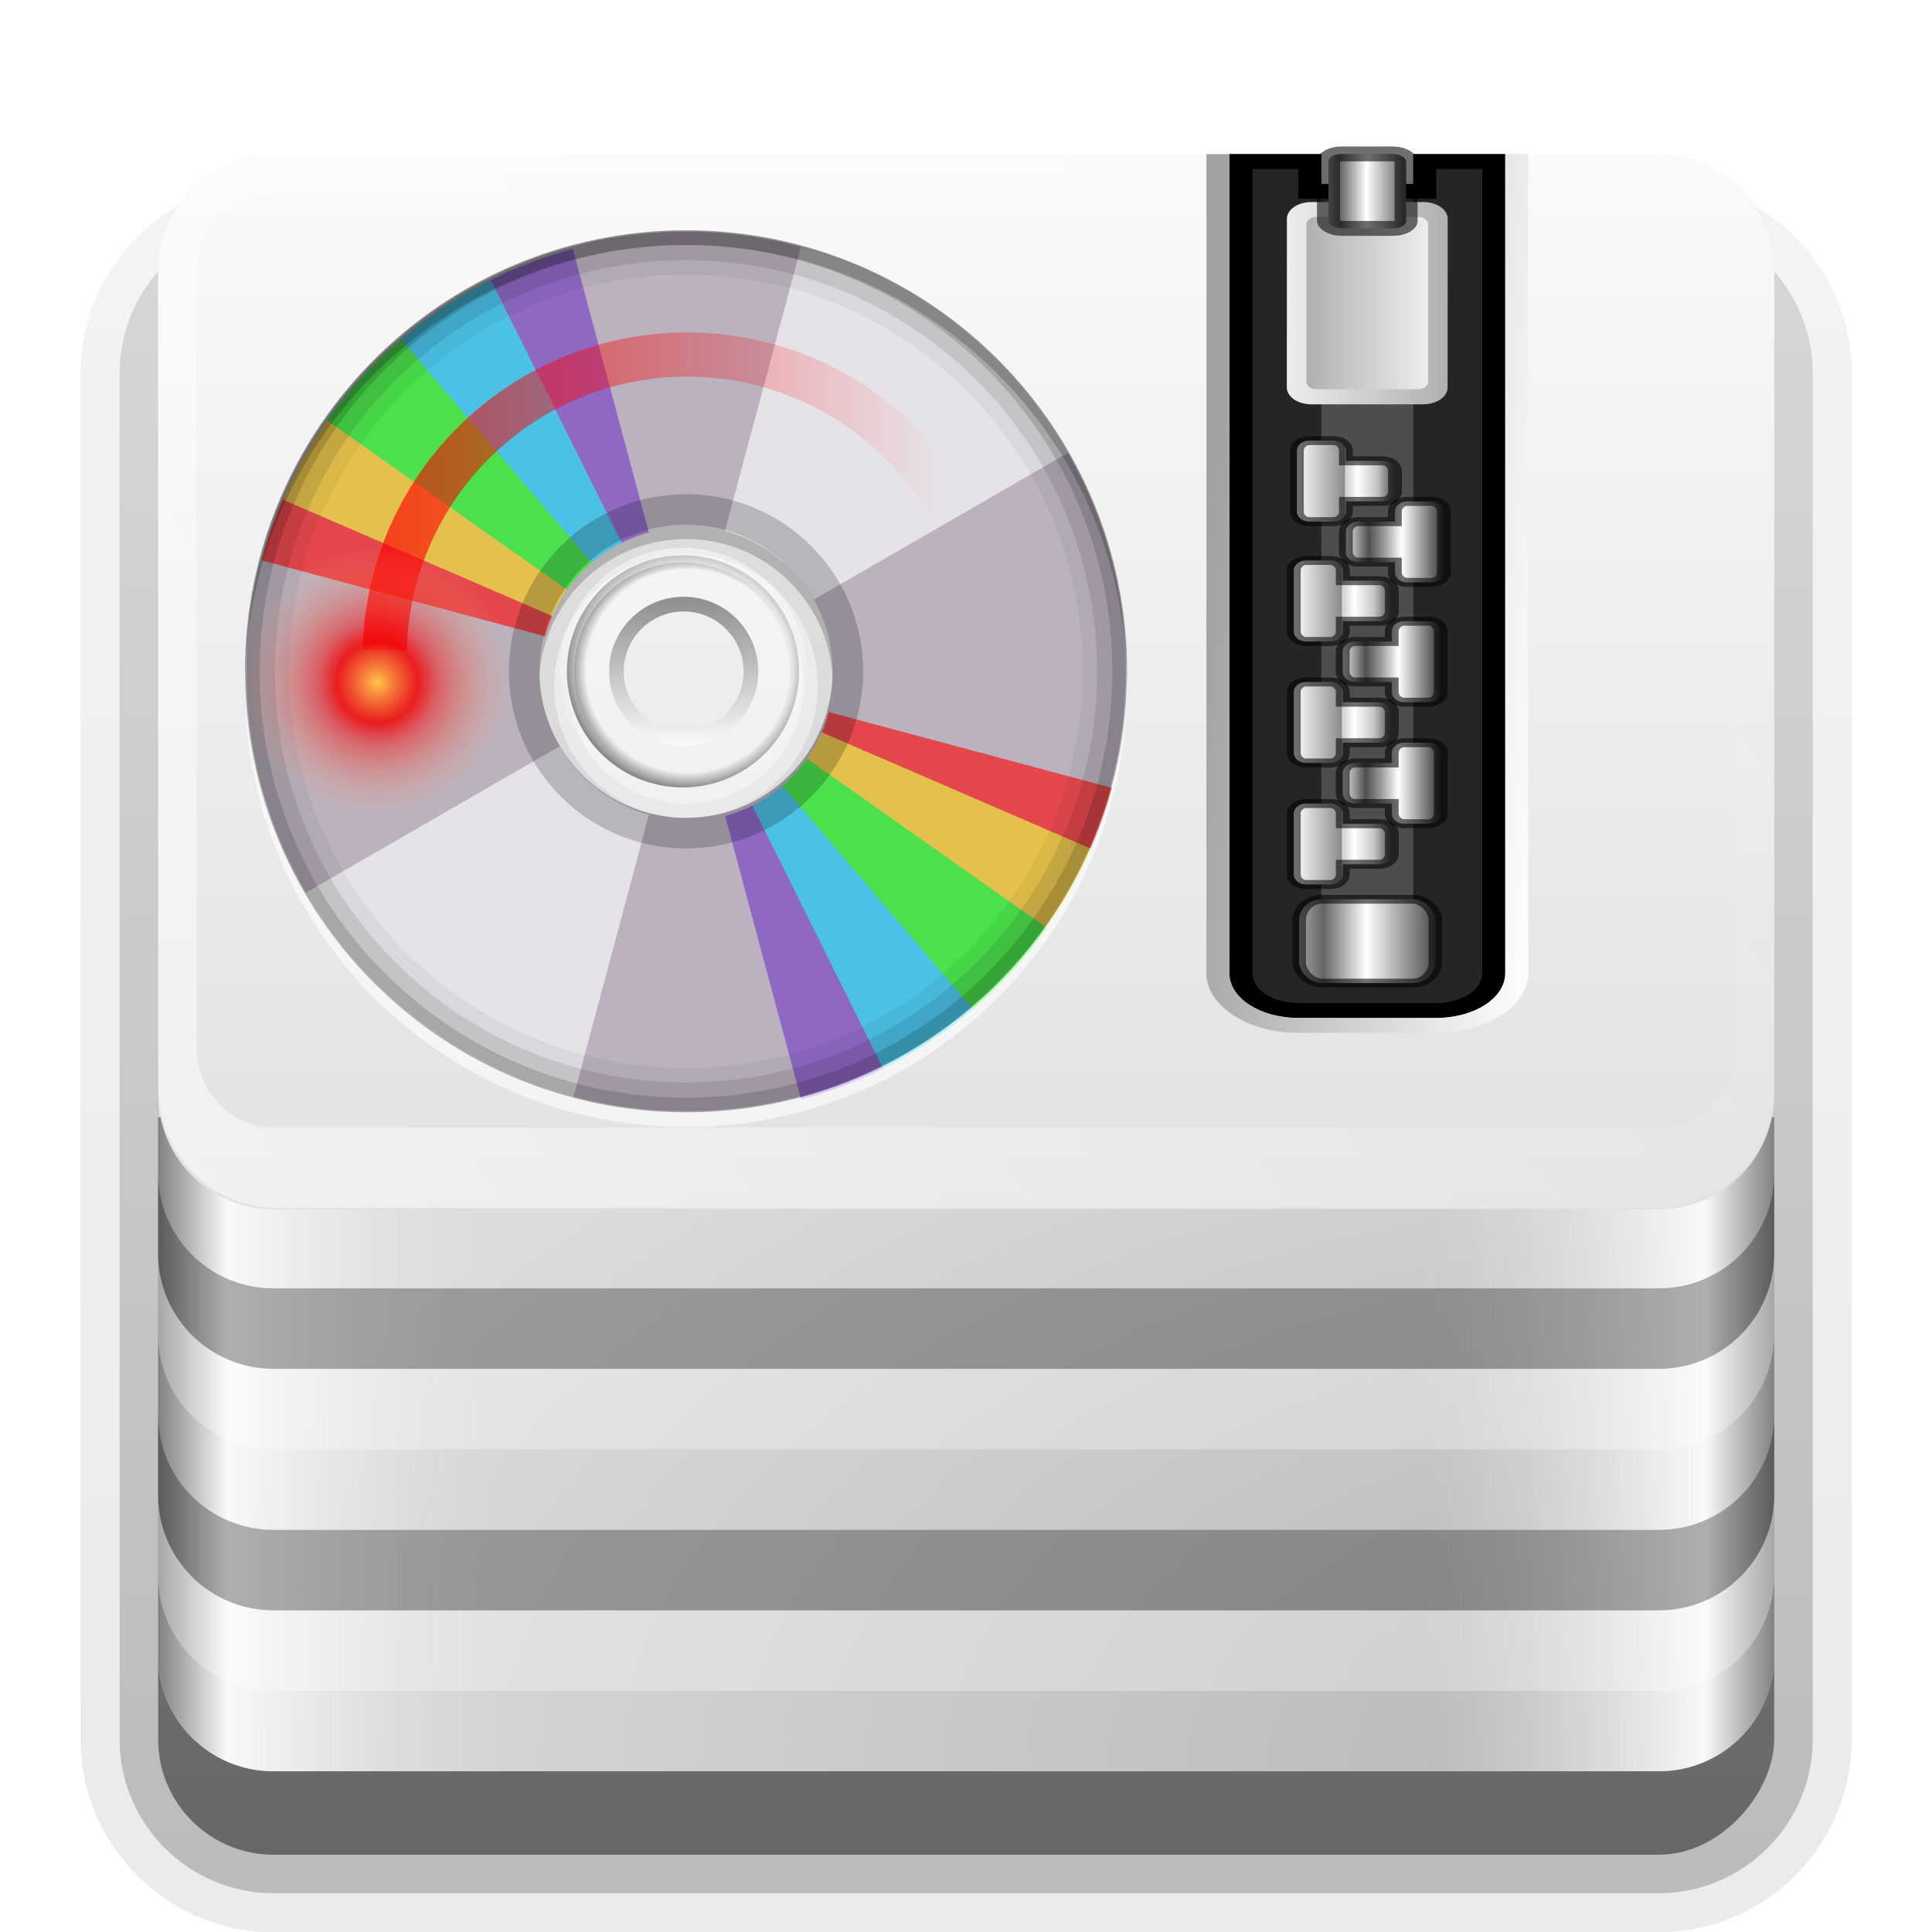<svg height="24" width="24" xmlns="http://www.w3.org/2000/svg" xmlns:xlink="http://www.w3.org/1999/xlink"><linearGradient id="a"><stop offset="0" stop-color="#818181"/><stop offset=".2" stop-color="#f9f9f9"/><stop offset="1" stop-color="#dcdcdc" stop-opacity="0"/></linearGradient><linearGradient id="b"><stop offset="0" stop-color="#ededed"/><stop offset="1" stop-color="#b0b0b0"/></linearGradient><linearGradient id="c"><stop offset="0" stop-color="#b4b4b4"/><stop offset=".205" stop-color="#646464"/><stop offset=".496" stop-color="#fff"/><stop offset="1" stop-color="#3c3c3c"/></linearGradient><linearGradient id="d"><stop offset="0" stop-color="#fff"/><stop offset="1" stop-color="#fff" stop-opacity="0"/></linearGradient><linearGradient id="e" gradientUnits="userSpaceOnUse" x1="23.22" x2="91.685" xlink:href="#d" y1="71.908" y2="25.336"/><linearGradient id="f" gradientUnits="userSpaceOnUse" x1="10.185" x2="28.185" xlink:href="#a" y1="70.908" y2="70.908"/><linearGradient id="g" gradientTransform="matrix(-1 0 0 1 100.185 -2.092)" gradientUnits="userSpaceOnUse" x1="6" x2="24" xlink:href="#a" y1="73" y2="73"/><linearGradient id="h" gradientUnits="userSpaceOnUse" x1="42.933" x2="42.933" y1="70.317" y2="3.741"><stop offset="0" stop-color="#dcdcdc"/><stop offset="1" stop-color="#fafafa"/></linearGradient><radialGradient id="i" cx="90" cy="90" gradientTransform="matrix(0 -1.085 2 0 -85.815 185.561)" gradientUnits="userSpaceOnUse" r="42"><stop offset="0" stop-color="#b4b4b4"/><stop offset="1" stop-color="#dcdcdc"/></radialGradient><clipPath id="j"><path d="m66 6v55c0 1.662 1.338 3 3 3h6c1.662 0 3-1.338 3-3v-55h-4v2h-4v-2z"/></clipPath><filter id="k" color-interpolation-filters="sRGB" height="1.073" width="1.332" x="-.166" y="-.037"><feGaussianBlur stdDeviation=".9"/></filter><linearGradient id="l" gradientTransform="matrix(.494 0 0 .704 .42 36.415)" gradientUnits="userSpaceOnUse" x1="68.75" x2="75.25" xlink:href="#c" y1="59" y2="59"/><linearGradient id="m" gradientUnits="userSpaceOnUse" x1="31.737" x2="39.495" y1="80.587" y2="81.005"><stop offset="0" stop-color="#a2a2a2"/><stop offset="1" stop-color="#fff"/></linearGradient><linearGradient id="n" gradientTransform="matrix(-.435 0 0 .523 67.317 47.346)" gradientUnits="userSpaceOnUse" x1="68.969" x2="75.062" xlink:href="#b" y1="17.5" y2="17.5"/><linearGradient id="o" gradientTransform="matrix(.435 0 0 .523 4.67 47.346)" gradientUnits="userSpaceOnUse" x1="68.029" x2="75.971" xlink:href="#b" y1="17.763" y2="17.763"/><linearGradient id="p" gradientTransform="matrix(.563 0 0 .5 -3.706 22.998)" gradientUnits="userSpaceOnUse" x1="68.75" x2="72.251" xlink:href="#c" y1="59" y2="59"/><linearGradient id="q" gradientTransform="matrix(1.006 0 0 .994 100 0)" gradientUnits="userSpaceOnUse" x1="45.448" x2="45.448" y1="92.54" y2="7.017"><stop offset="0"/><stop offset="1" stop-opacity=".588"/></linearGradient><linearGradient id="r" gradientTransform="matrix(1.024 0 0 1.012 -1.143 -98.071)" gradientUnits="userSpaceOnUse" x1="32.251" x2="32.251" xlink:href="#q" y1="6.132" y2="90.239"/><linearGradient id="s" gradientTransform="translate(0 -97)" gradientUnits="userSpaceOnUse" x1="32.251" x2="32.251" xlink:href="#q" y1="6.132" y2="90.239"/><linearGradient id="t" gradientTransform="matrix(.533 0 0 .68 -2.393 37.944)" gradientUnits="userSpaceOnUse" x1="69" x2="73" y1="54" y2="54"><stop offset="0" stop-color="#fff"/><stop offset=".49" stop-color="#8c8c8c"/><stop offset=".5" stop-color="#cfcfcf"/><stop offset=".623" stop-color="#fff"/><stop offset=".817" stop-color="#c8c8c8"/><stop offset="1" stop-color="#505050"/></linearGradient><linearGradient id="u" gradientTransform="matrix(-.533 0 0 .68 74.382 35.904)" gradientUnits="userSpaceOnUse" x1="69" x2="73" y1="54" y2="54"><stop offset="0" stop-color="#2f2f2f"/><stop offset=".437" stop-color="#fff"/><stop offset=".621" stop-color="#979797"/><stop offset=".772" stop-color="#505050"/><stop offset="1" stop-color="#e6e6e6"/></linearGradient><radialGradient id="v" cx="5.963" cy="10.958" gradientTransform="matrix(1.117 -.097 .097 1.117 -4.27 9.628)" gradientUnits="userSpaceOnUse" r="1.502"><stop offset="0" stop-color="#ffc64e"/><stop offset=".3" stop-color="#f30000" stop-opacity=".831"/><stop offset=".438" stop-color="#fb0000" stop-opacity=".476"/><stop offset="1" stop-color="#ffb56f" stop-opacity="0"/></radialGradient><linearGradient id="w" gradientTransform="matrix(-.715 -.017 .017 -.715 14.98 29.022)" gradientUnits="userSpaceOnUse" x1="21.311" x2="6.59" y1="11.446" y2="11.789"><stop offset="0" stop-color="#fc0000"/><stop offset="1" stop-color="#fc0000" stop-opacity="0"/></linearGradient><clipPath id="x"><path d="m48 102c-19.882 0-36 16.118-36 36s16.118 36 36 36 36-16.118 36-36-16.118-36-36-36zm0 24c6.627 0 12 5.373 12 12s-5.373 12-12 12-12-5.373-12-12 5.373-12 12-12z"/></clipPath><filter id="y" color-interpolation-filters="sRGB" height="1.36" width="1.36" x="-.18" y="-.18"><feGaussianBlur stdDeviation="5.216"/></filter><clipPath id="z"><path d="m48 32c-19.882 0-36 16.118-36 36s16.118 36 36 36 36-16.118 36-36-16.118-36-36-36zm0 24c6.627 0 12 5.373 12 12s-5.373 12-12 12-12-5.373-12-12 5.373-12 12-12z"/></clipPath><filter id="A" color-interpolation-filters="sRGB" height="1.341" width="1.381" x="-.19" y="-.171"><feGaussianBlur stdDeviation="4.948"/></filter><radialGradient id="B" cx="59.894" cy="61.922" gradientTransform="matrix(0 .044 -.044 0 10.035 18.513)" gradientUnits="userSpaceOnUse" r="33.714"><stop offset="0" stop-opacity="0"/><stop offset=".85" stop-opacity="0"/><stop offset="1"/></radialGradient><linearGradient id="C" gradientTransform="matrix(0 .044 -.053 0 10.568 18.513)" gradientUnits="userSpaceOnUse" x1="26.18" x2="93.608" xlink:href="#d" y1="61.922" y2="61.922"/><linearGradient id="D" gradientTransform="matrix(0 .026 -.031 0 9.187 19.625)" gradientUnits="userSpaceOnUse" x1="25.22" x2="94.568" y1="61.922" y2="61.922"><stop offset="0" stop-color="#4d4d4d"/><stop offset="1" stop-color="#fff"/></linearGradient><g transform="matrix(.239 0 0 .239 .53 1.291)"><g fill="url(#r)"><path d="m12-95.031c-5.511 0-10.031 4.52-10.031 10.031v71c0 5.511 4.52 10.031 10.031 10.031h72c5.511 0 10.031-4.52 10.031-10.031v-71c0-5.511-4.52-10.031-10.031-10.031z" opacity=".08" transform="scale(1 -1)"/><path d="m12-94.031c-4.972 0-9.031 4.06-9.031 9.031v71c0 4.972 4.06 9.031 9.031 9.031h72c4.972 0 9.031-4.06 9.031-9.031v-71c0-4.972-4.06-9.031-9.031-9.031z" opacity=".1" transform="scale(1 -1)"/><path d="m12-93c-4.409 0-8 3.591-8 8v71c0 4.409 3.591 8 8 8h72c4.409 0 8-3.591 8-8v-71c0-4.409-3.591-8-8-8z" opacity=".2" transform="scale(1 -1)"/><rect height="85" opacity=".3" rx="7" transform="scale(1 -1)" width="86" x="5" y="-92"/></g><rect fill="url(#s)" height="84" opacity=".45" rx="6" transform="scale(1 -1)" width="84" x="6" y="-91"/></g><g transform="matrix(.239 0 0 .239 -.47 .993)"><path d="m16.185 3.908c-3.324 0-6 2.676-6 6v72c0 3.324 2.676 6 6 6h72c3.324 0 6-2.676 6-6v-72c0-3.324-2.676-6-6-6h-9v3h-6v-3z" fill="url(#i)"/><path d="m10.185 53.908v28c0 3.324 2.676 6 6 6h12v-34z" fill="url(#f)"/><path d="m94.185 53.908v28c0 3.324-2.676 6-6 6h-12v-34z" fill="url(#g)"/><path d="m10.185 56.809v4.185c0 3.324 2.676 6 6 6h72c3.324 0 6-2.676 6-6v-4.185c0 3.324-2.676 6-6 6h-72c-3.324 0-6-2.676-6-6z" opacity=".3"/><path d="m16.185 3.908c-3.324 0-6 2.676-6 6v42.788c0 3.324 2.676 6 6 6h72c3.324 0 6-2.676 6-6v-42.788c0-3.324-2.676-6-6-6h-9v3h-6v-3z" fill="url(#h)"/><path d="m16.185 3.908c-3.324 0-6 2.676-6 6l0 42.44c0 3.324 2.676 6.277 6 6.277h72c3.324 0 6-2.953 6-6.277v-42.44c0-3.324-2.676-6-6-6h-9v2h9c2.246 0 4 1.754 4 4v40.348c0 2.246-1.754 4.185-4 4.185h-72c-2.246 0-4-1.939-4-4.185l-0-40.348c0-2.246 1.754-4 4-4h57v-2z" fill="url(#e)" opacity=".5"/><path d="m10.183 60.993v4.185c0 3.324 2.676 6 6 6h72c3.324 0 6-2.676 6-6v-4.185c0 3.324-2.676 6-6 6h-72c-3.324 0-6-2.676-6-6z" fill="#fff" opacity=".3"/><path d="m10.185 69.363v4.185c0 3.324 2.676 6 6 6h72c3.324 0 6-2.676 6-6v-4.185c0 3.324-2.676 6-6 6h-72c-3.324 0-6-2.676-6-6z" opacity=".3"/><path d="m10.184 73.547v4.185c0 3.324 2.676 6 6 6h72c3.324 0 6-2.676 6-6v-4.185c0 3.324-2.676 6-6 6h-72c-3.324 0-6-2.676-6-6z" fill="#fff" opacity=".3"/></g><g transform="matrix(.571 0 0 .37 -3.568 -17.142)"><path d="m32.995 51.505v27.5c0 .831.669 1.5 1.5 1.5h3c.831 0 1.5-.669 1.5-1.5v-27.5h-2v1h-2v-1z" fill="#252525"/><path d="m34.995 52.505h2v24.5h-2z" fill="#4d4d4d"/><rect fill="url(#l)" height="2.814" rx=".494" ry=".704" stroke="#000" stroke-linecap="square" stroke-opacity=".564" stroke-width=".295" width="2.965" x="34.512" y="76.521"/><path d="m66 6v55c0 1.662 1.338 3 3 3h6c1.662 0 3-1.338 3-3v-55h-4v2h-4v-2z" style="fill:none;stroke:#000;stroke-width:2;stroke-linecap:square;clip-path:url(#j);filter:url(#k)" transform="matrix(.5 0 0 .5 -.005 48.505)"/><path id="E" d="m34.662 73.306c-.144 0-.267.148-.267.34v2.04c0 .192.123.34.267.34h.533c.144 0 .267-.148.267-.34v-.34h.8c.148 0 .267-.152.267-.34v-.68c0-.188-.119-.34-.267-.34h-.8v-.34c0-.192-.123-.34-.267-.34z" fill="url(#t)" stroke="#000" stroke-linecap="square" stroke-opacity=".564" stroke-width=".301"/><use id="F" height="96" transform="translate(0 -4.08)" width="96" xlink:href="#E"/><use height="96" transform="translate(0 -4.08)" width="96" xlink:href="#F"/><path id="G" d="m37.327 71.266c.144 0 .267.148.267.34v2.04c0 .192-.123.34-.267.34h-.533c-.144 0-.267-.148-.267-.34v-.34h-.8c-.148 0-.267-.152-.267-.34v-.68c0-.188.119-.34.267-.34h.8v-.34c0-.192.123-.34.267-.34z" fill="url(#u)" stroke="#000" stroke-linecap="square" stroke-opacity=".564" stroke-width=".301"/><use height="96" transform="translate(0 -4.08)" width="96" xlink:href="#G"/><path d="m32.495 51.505v27.5c0 1.101.899 2 2 2h3c1.101 0 2-.899 2-2v-27.5h-.5v27.5c0 .831-.669 1.5-1.5 1.5h-3c-.831 0-1.5-.669-1.5-1.5v-27.5z" fill="url(#m)"/><path d="m34.781 53.113c-.299 0-.535.252-.535.566l-.002 5.659c0.0.314.236.566.535.566h2.428c.299 0 .535-.252.535-.566l.002-5.659c0-.314-.236-.566-.535-.566z" fill="url(#o)"/><path d="m37.101 53.609c.12 0 .217.117.217.262v5.265c0 .145-.097.262-.217.262h-2.216c-.12 0-.217-.117-.217-.262v-5.265c0-.145.097-.262.217-.262z" fill="url(#n)"/><rect fill="url(#p)" height="2.5" rx=".282" ry=".25" stroke="#000" stroke-linecap="square" stroke-opacity=".564" stroke-width=".5" width="1.689" x="35.15" y="51.498"/><g transform="translate(.068 -8.103)"><use height="96" width="96" xlink:href="#F"/><use height="96" width="96" xlink:href="#G"/></g></g><g transform="translate(1.234 -12.815)"><path d="m7.288 18.05c-1.813 0-3.287 1.474-3.287 3.287 0 1.813 1.474 3.287 3.287 3.287 1.813 0 3.287-1.474 3.287-3.287 0-1.813-1.474-3.287-3.287-3.287zm0 1.826c.81 0 1.461.651 1.461 1.461 0 .81-.651 1.461-1.461 1.461-.81 0-1.461-.651-1.461-1.461 0-.81.651-1.461 1.461-1.461z" opacity=".05"/><path d="m7.288 18.415c-1.614 0-2.922 1.308-2.922 2.922 0 1.614 1.308 2.922 2.922 2.922s2.922-1.308 2.922-2.922c0-1.614-1.308-2.922-2.922-2.922zm0 1.096c1.008 0 1.826.818 1.826 1.826 0 1.008-.818 1.826-1.826 1.826-1.008 0-1.826-.818-1.826-1.826 0-1.008.818-1.826 1.826-1.826z" opacity=".3"/><path d="m7.288 18.227c-1.716 0-3.11 1.394-3.11 3.11 0 1.716 1.394 3.11 3.11 3.11 1.716 0 3.11-1.394 3.11-3.11 0-1.716-1.394-3.11-3.11-3.11zm0 1.472c.906 0 1.638.732 1.638 1.638 0 .906-.732 1.638-1.638 1.638-.906 0-1.638-.732-1.638-1.638 0-.906.732-1.638 1.638-1.638z" opacity=".1"/><path d="m7.288 15.692c-3.017 0-5.463 2.446-5.463 5.463 0 3.017 2.446 5.463 5.463 5.463 3.017 0 5.463-2.446 5.463-5.463 0-3.017-2.446-5.463-5.463-5.463zm0 3.642c1.006 0 1.821.815 1.821 1.821s-.815 1.821-1.821 1.821c-1.006 0-1.821-.815-1.821-1.821s.815-1.821 1.821-1.821z" fill="#bbb1bf"/><path d="m7.288 19.333c-1.006 0-1.821.815-1.821 1.821s.815 1.821 1.821 1.821c1.006 0 1.821-.815 1.821-1.821s-.815-1.821-1.821-1.821zm0 1.062c.419 0 .759.34.759.759 0 .419-.34.759-.759.759-.419 0-.759-.34-.759-.759 0-.419.34-.759.759-.759z" fill="#fff" opacity=".3"/><path d="m7.288 21.989a.835.835 0 1 1 0-1.669.835.835 0 0 1 0 1.669z" fill="none" opacity=".6" stroke="url(#D)" stroke-linecap="round" stroke-width=".183"/><path d="m7.288 22.596a1.442 1.442 0 1 1 0-2.883 1.442 1.442 0 0 1 0 2.883z" style="opacity:.5;fill-rule:evenodd;stroke-width:.183;stroke-linecap:round;fill:url(#B);stroke:url(#C)"/><path clip-path="url(#z)" d="m57.312 33.219-9.312 34.781 31.188-18c-4.774-8.269-12.653-14.31-21.875-16.781zm-9.312 34.781-31.188 18c4.774 8.269 12.653 14.31 21.875 16.781z" fill="#fff" filter="url(#A)" opacity=".8" transform="matrix(.152 0 0 .152 .004 10.836)"/><g clip-path="url(#x)" filter="url(#y)" opacity=".6" transform="matrix(.152 0 0 .152 .004 .214)"><path d="m60.947 57.784a20.708 18.814 0 0 1 -2.615 2.906l-14.643-13.304z" fill="#7137c8" transform="matrix(1.506 .869 -.957 1.657 27.56 21.5)"/><path d="m60.779 58.011a20.708 18.814 0 0 1 -3.384 3.479l-13.706-14.103z" fill="#0cf" transform="matrix(1.679 .45 -.495 1.848 -1.896 30.76)"/><path d="m62.724 54.796a20.708 18.814 0 0 1 -2.26 3.622l-16.775-11.031z" fill="#fc0" transform="matrix(1.738 0 -0 1.913 -27.951 47.328)"/><path d="m61.623 56.793a20.708 18.814 0 0 1 -1.699 2.273l-16.235-11.68z" fill="#f00" transform="matrix(1.679 -.45 .495 1.848 -48.831 70.075)"/><path d="m63.123 53.883a20.708 18.814 0 0 1 -2.37 4.162l-17.064-10.659z" fill="#0f0" transform="matrix(1.679 .45 -.495 1.848 -1.896 30.76)"/><path d="m60.947 57.784a20.708 18.814 0 0 1 -2.615 2.906l-14.643-13.304z" fill="#7137c8" transform="matrix(-1.506 -.869 .957 -1.657 68.44 254.5)"/><path d="m60.779 58.011a20.708 18.814 0 0 1 -3.384 3.479l-13.706-14.103z" fill="#0cf" transform="matrix(-1.679 -.45 .495 -1.848 97.896 245.24)"/><path d="m62.724 54.796a20.708 18.814 0 0 1 -2.26 3.622l-16.775-11.031z" fill="#fc0" transform="matrix(-1.738 0 0 -1.913 123.951 228.672)"/><path d="m61.623 56.793a20.708 18.814 0 0 1 -1.699 2.273l-16.235-11.68z" fill="#f00" transform="matrix(-1.679 .45 -.495 -1.848 144.831 205.925)"/><path d="m63.123 53.883a20.708 18.814 0 0 1 -2.37 4.162l-17.064-10.659z" fill="#0f0" transform="matrix(-1.679 -.45 .495 -1.848 97.896 245.24)"/></g><path d="m7.288 18.954c-1.215 0-2.2.985-2.2 2.2 0 1.215.985 2.2 2.2 2.2 1.215 0 2.2-.985 2.2-2.2 0-1.215-.985-2.2-2.2-2.2zm0 .379c1.006 0 1.821.815 1.821 1.821s-.815 1.821-1.821 1.821c-1.006 0-1.821-.815-1.821-1.821s.815-1.821 1.821-1.821z" opacity=".2"/><path d="m1.809 21.246c-.001.031 0 .06 0 .091 0 3.025 2.453 5.478 5.478 5.478 3.025 0 5.478-2.453 5.478-5.478 0-.031.001-.061 0-.091-.049 2.983-2.484 5.387-5.478 5.387-2.995 0-5.429-2.404-5.478-5.387z" fill="#fff" opacity=".6"/><path d="m7.288 15.676c-3.025 0-5.478 2.453-5.478 5.478s2.453 5.478 5.478 5.478c3.025 0 5.478-2.453 5.478-5.478s-2.453-5.478-5.478-5.478zm0 .548c2.723 0 4.93 2.207 4.93 4.93 0 2.723-2.207 4.93-4.93 4.93-2.723 0-4.93-2.207-4.93-4.93 0-2.723 2.207-4.93 4.93-4.93z" opacity=".05"/><path d="m7.288 15.676c-3.025 0-5.478 2.453-5.478 5.478s2.453 5.478 5.478 5.478c3.025 0 5.478-2.453 5.478-5.478s-2.453-5.478-5.478-5.478zm0 .371c2.825 0 5.107 2.282 5.107 5.107s-2.282 5.107-5.107 5.107c-2.825 0-5.107-2.282-5.107-5.107s2.282-5.107 5.107-5.107z" opacity=".1"/><path d="m7.288 15.676c-3.025 0-5.478 2.453-5.478 5.478s2.453 5.478 5.478 5.478c3.025 0 5.478-2.453 5.478-5.478s-2.453-5.478-5.478-5.478zm0 .183c2.925 0 5.296 2.371 5.296 5.296 0 2.925-2.371 5.296-5.296 5.296-2.925 0-5.296-2.371-5.296-5.296 0-2.925 2.371-5.296 5.296-5.296z" opacity=".15"/><path d="m7.288 15.676c-3.025 0-5.478 2.453-5.478 5.478 0 .031-.001.061 0 .091.049-2.983 2.484-5.387 5.478-5.387 2.995 0 5.429 2.404 5.478 5.387.001-.031 0-.06 0-.091 0-3.025-2.453-5.478-5.478-5.478z" opacity=".2"/><path d="m3.545 20.891a3.758 3.758 0 0 1 7.155-1.519" fill="none" stroke="url(#w)" stroke-linejoin="round" stroke-width=".548"/><path d="m5.126 21.14a1.683 1.683 0 0 1 -3.354.291 1.683 1.683 0 1 1 3.354-.291z" fill="url(#v)"/></g></svg>